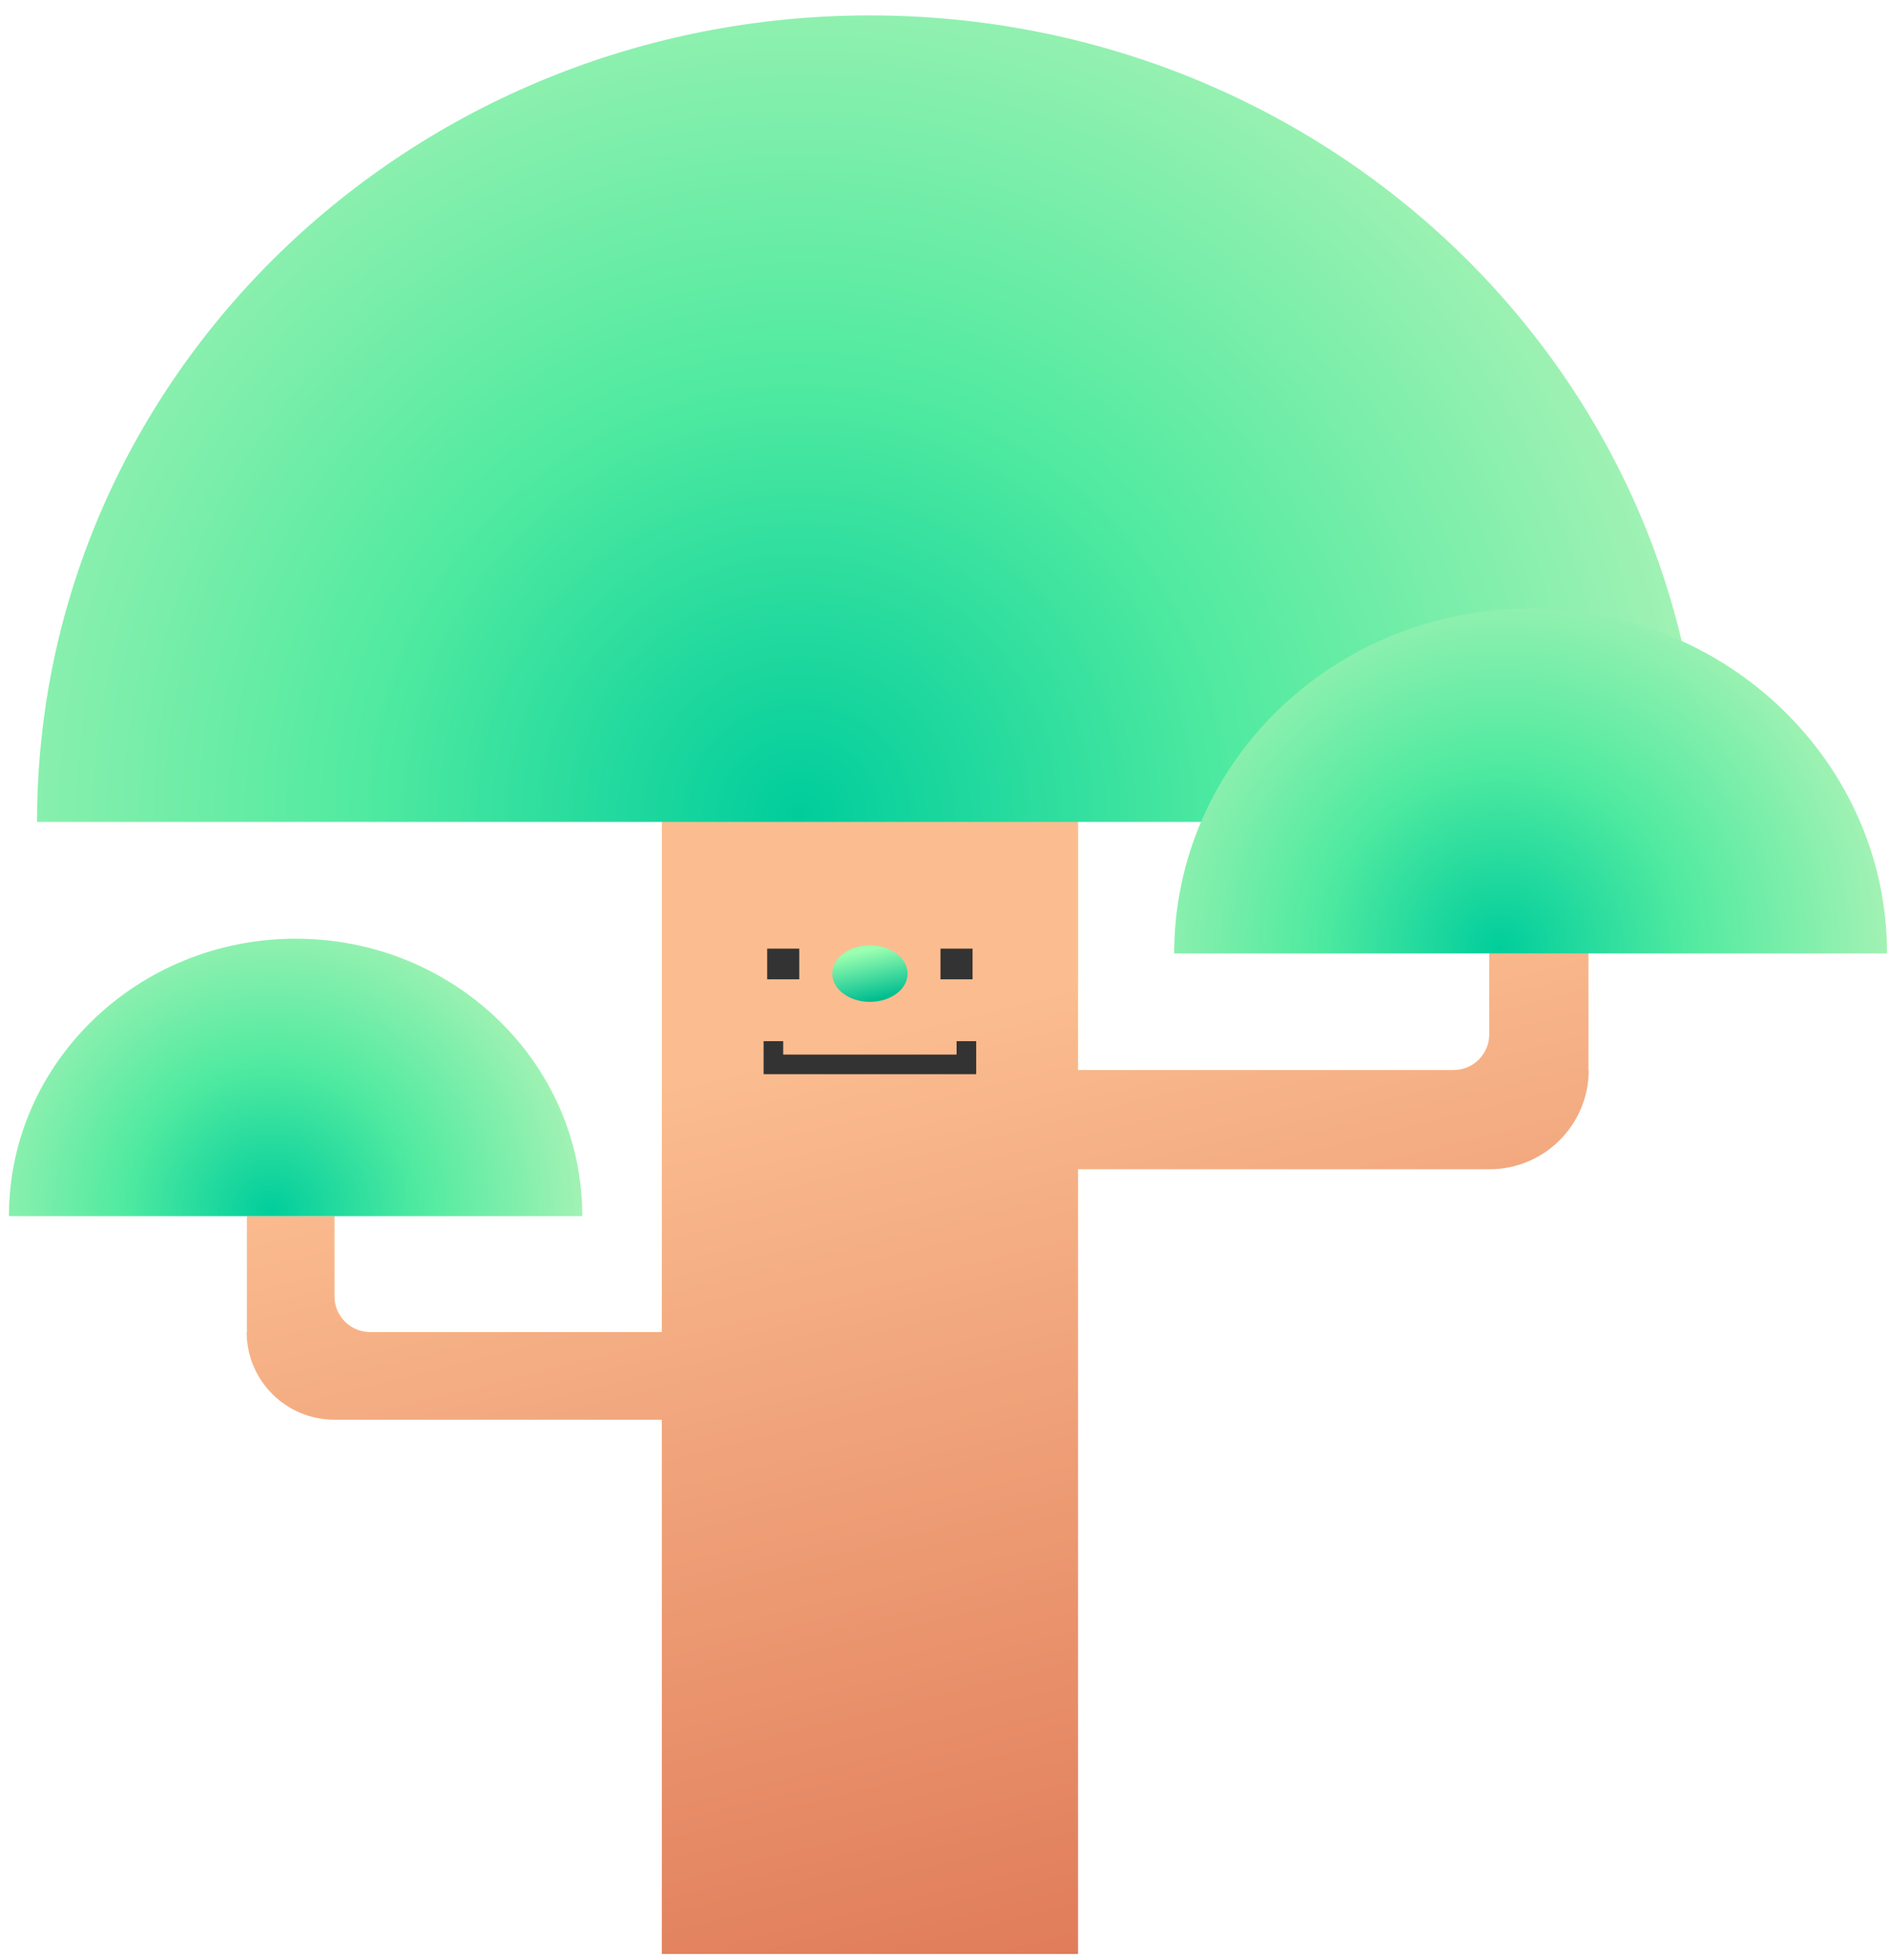 <svg width="106" height="110" viewBox="0 0 106 110" fill="none" xmlns="http://www.w3.org/2000/svg">
<path fill-rule="evenodd" clip-rule="evenodd" d="M37.138 44.513H60.494V60.044L81.567 60.044C82.672 60.044 83.567 59.149 83.567 58.044V52.675H89.136V60.044H89.151C89.151 63.12 86.658 65.613 83.583 65.613L60.494 65.613V109.65H37.138V79.666L18.756 79.666C16.042 79.666 13.841 77.465 13.841 74.75H13.854V68.245H18.77V72.75C18.77 73.855 19.665 74.75 20.77 74.75H37.138V44.513Z" fill="url(#paint0_linear_740_28482)"/>
<path d="M16.595 52.675C25.475 52.675 32.675 59.645 32.675 68.245H0.5C0.5 59.645 7.72 52.675 16.595 52.675Z" fill="url(#paint1_radial_740_28482)"/>
<path d="M48.815 0.865C23.005 0.865 2.08 21.125 2.08 46.12H95.545C95.545 21.125 74.62 0.865 48.815 0.865Z" fill="url(#paint2_radial_740_28482)"/>
<path d="M48.815 56.22C49.983 56.22 50.929 55.511 50.929 54.635C50.929 53.759 49.983 53.049 48.815 53.049C47.648 53.049 46.701 53.759 46.701 54.635C46.701 55.511 47.648 56.22 48.815 56.22Z" fill="url(#paint3_linear_740_28482)"/>
<path fill-rule="evenodd" clip-rule="evenodd" d="M43.05 54.954V53.233H44.85V54.954H43.05Z" fill="#333333"/>
<path fill-rule="evenodd" clip-rule="evenodd" d="M52.774 54.954V53.233H54.574V54.954H52.774Z" fill="#333333"/>
<path fill-rule="evenodd" clip-rule="evenodd" d="M43.949 59.178V58.425H42.849V60.278H54.778V58.425H53.678V59.178H43.949Z" fill="#333333"/>
<path d="M85.889 34.145C74.854 34.145 65.889 42.81 65.889 53.5H105.889C105.889 42.81 96.919 34.145 85.889 34.145Z" fill="url(#paint4_radial_740_28482)"/>
<defs>
<linearGradient id="paint0_linear_740_28482" x1="7.157" y1="58.138" x2="23.392" y2="123.186" gradientUnits="userSpaceOnUse">
<stop offset="0.141" stop-color="#FBBD90"/>
<stop offset="1" stop-color="#DE7756"/>
</linearGradient>
<radialGradient id="paint1_radial_740_28482" cx="0" cy="0" r="1" gradientUnits="userSpaceOnUse" gradientTransform="translate(15.23 68.09) rotate(180) scale(17.61)">
<stop stop-color="#00CD9C"/>
<stop offset="0.474" stop-color="#50EAA0"/>
<stop offset="1" stop-color="#A3F2B4"/>
</radialGradient>
<radialGradient id="paint2_radial_740_28482" cx="0" cy="0" r="1" gradientUnits="userSpaceOnUse" gradientTransform="translate(44.869 45.67) rotate(180) scale(51.155 51.184)">
<stop stop-color="#00CD9C"/>
<stop offset="0.474" stop-color="#50EAA0"/>
<stop offset="1" stop-color="#A3F2B4"/>
</radialGradient>
<linearGradient id="paint3_linear_740_28482" x1="47.954" y1="53.486" x2="48.546" y2="56.215" gradientUnits="userSpaceOnUse">
<stop stop-color="#9AFFB0"/>
<stop offset="1" stop-color="#00BD90"/>
</linearGradient>
<radialGradient id="paint4_radial_740_28482" cx="0" cy="0" r="1" gradientUnits="userSpaceOnUse" gradientTransform="translate(84.201 53.307) rotate(180) scale(21.893 21.891)">
<stop stop-color="#00CD9C"/>
<stop offset="0.474" stop-color="#50EAA0"/>
<stop offset="1" stop-color="#A3F2B4"/>
</radialGradient>
</defs>
</svg>
